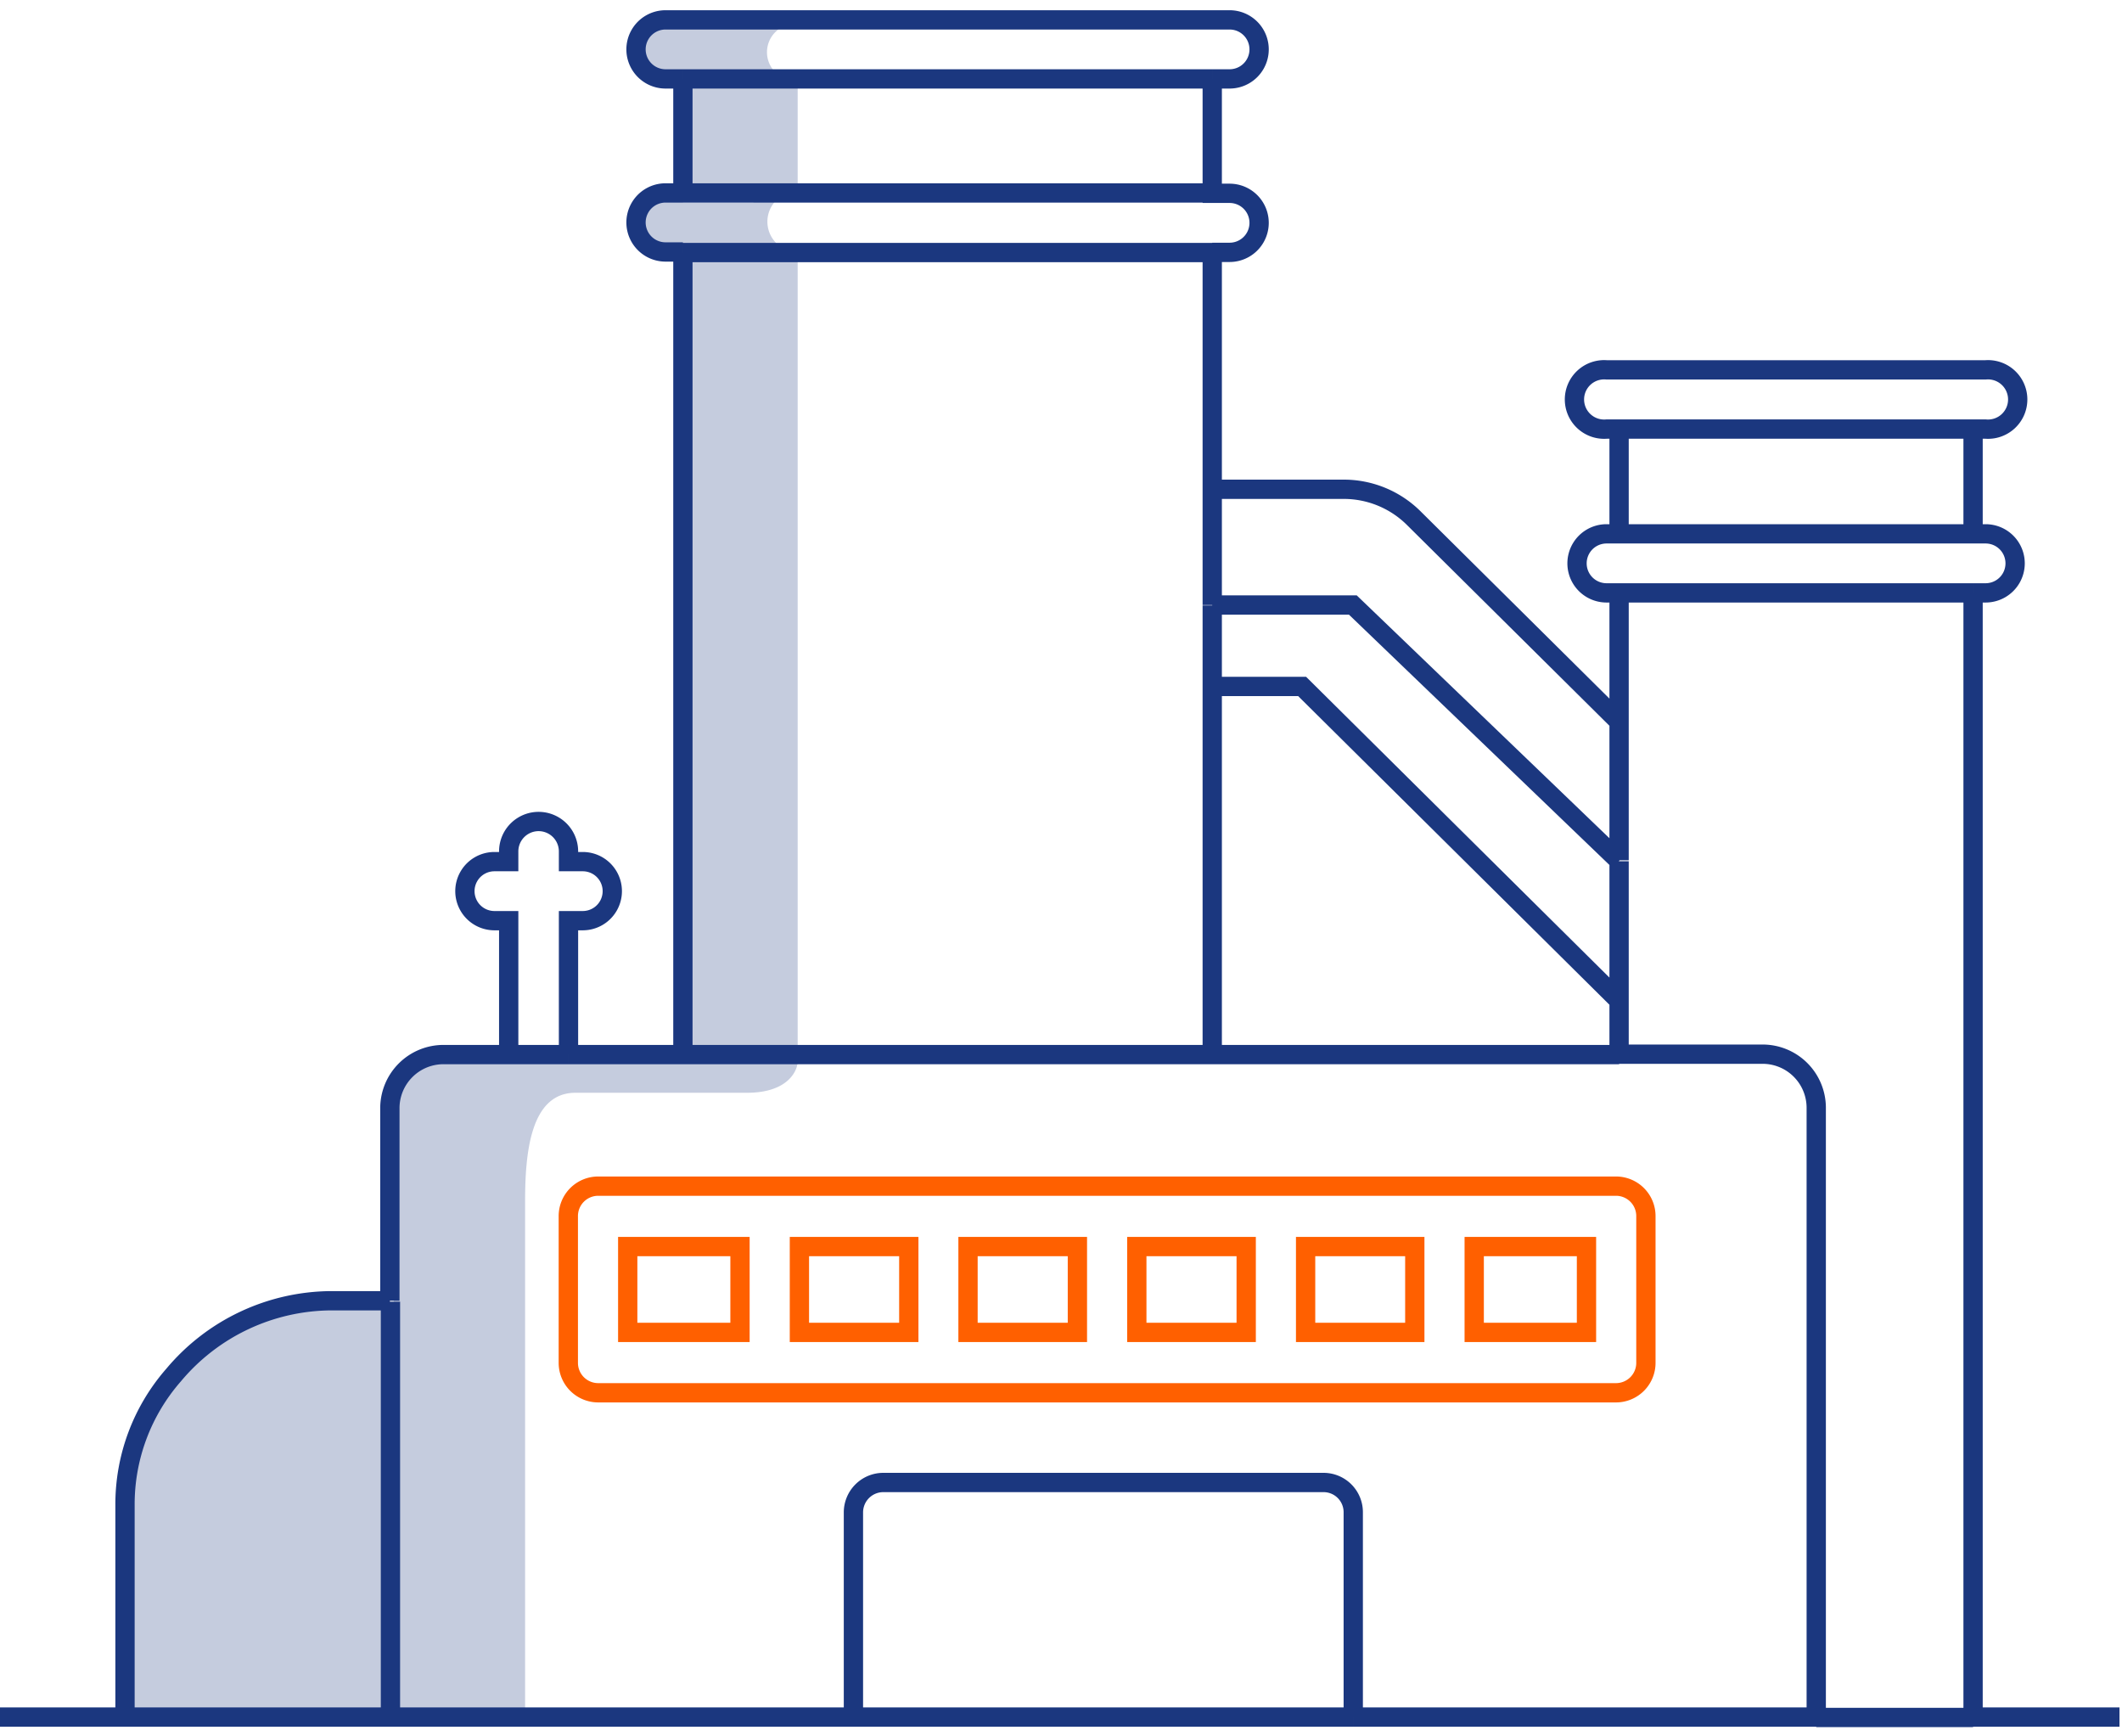 <svg id="Layer_1" data-name="Layer 1" xmlns="http://www.w3.org/2000/svg" viewBox="0 0 110 90"><defs><style>.cls-1{fill:#1b377f;fill-opacity:0.25;}.cls-2,.cls-3{fill:none;}.cls-2{stroke:#ff6000;}.cls-3{stroke:#1b377f;}</style></defs><path class="cls-1" d="M27.22,62.26c0-2.51.28-5.62,2.61-5.62h8.9c2.09,0,2.62-1.12,2.62-1.64V13.06a1.57,1.57,0,1,1,0-3.14V4.17a1.47,1.47,0,1,1,0-2.93H35.59S33,1,33,2.6c0,1.19,2.62,1.57,2.62,1.57V9.92s-2.62,0-2.62,2c0,1.17,2.62,1.17,2.62,1.17V54.41H24.07c-2.93,0-3.66,2.09-3.66,3.14v9.94H16.22c-6.28,0-9.94,6.28-9.94,9.42V89.47H27.22Z"/><path class="cls-2" d="M83.78,72.19a1.55,1.55,0,0,0,1.54-1.56V63.05a1.55,1.55,0,0,0-1.54-1.57H31a1.55,1.55,0,0,0-1.54,1.57v7.58A1.55,1.55,0,0,0,31,72.19ZM64.6,69.06H58.93V64.61H64.6Zm3.08-4.45h5.66v4.45H67.68ZM55.85,69.06H50.18V64.61h5.67Zm-8.74,0H41.44V64.61h5.67Zm35.13,0H76.42V64.61h5.82Zm-49.7-4.45h5.82v4.45H32.54Z"/><path class="cls-3" d="M109.87,89h-7.59m0,0V30.73m0,58.29H94.15m8.13-58.29h.65a1.53,1.53,0,1,0,0-3.06h-.65m0,3.06H83.93m18.35-3.06V22.24m0,5.43H83.9m18.38-5.43h.65a1.54,1.54,0,1,0,0-3.07H83.28a1.54,1.54,0,1,0,0,3.07h.65m18.35,0H83.93m0,0v5.43h-.65a1.53,1.53,0,1,0,0,3.06h.65m0,0v6.68m0,0L73.28,26.85a5.15,5.15,0,0,0-3.64-1.49h-6.8m21.09,12v7.23M62.84,25.36V13.1m0,12.26v6m0-18.28h.9a1.53,1.53,0,1,0,0-3.06h-.9V4.09m0,9H35.4m27.44-9h.9a1.53,1.53,0,1,0,0-3.06H34.5a1.53,1.53,0,1,0,0,3.06h.9m27.44,0H35.4m0,0V10m0,0h-.9a1.53,1.53,0,1,0,0,3.06h.9m0-3.06H62.87M35.4,13.1V54.66m0,0H29.47m5.93,0H62.84m-33.37,0V47.72h.74a1.53,1.53,0,1,0,0-3.06h-.74v-.53a1.55,1.55,0,0,0-3.1,0v.53h-.74a1.53,1.53,0,1,0,0,3.06h.74v6.94m3.1,0h-3.1m0,0H23a2.78,2.78,0,0,0-2.79,2.76v10m0,0H17.18A10.73,10.73,0,0,0,9,71.27,10.17,10.17,0,0,0,6.48,78V89M20.24,67.47V89M6.48,89H44.24M6.48,89H0M62.84,54.66H83.93m-21.09,0V35.58m0,0H67.5L83.93,51.87M62.84,35.58v-4.2M83.93,51.87v2.79m0-2.79V44.64m0,10h7.44a2.78,2.78,0,0,1,2.78,2.76V89m0,0h-24m0,0V78.38a1.54,1.54,0,0,0-1.54-1.54H45.79a1.55,1.55,0,0,0-1.55,1.54V89m25.91,0H44.24m18.6-57.64h7.29l13.8,13.26"/></svg>
